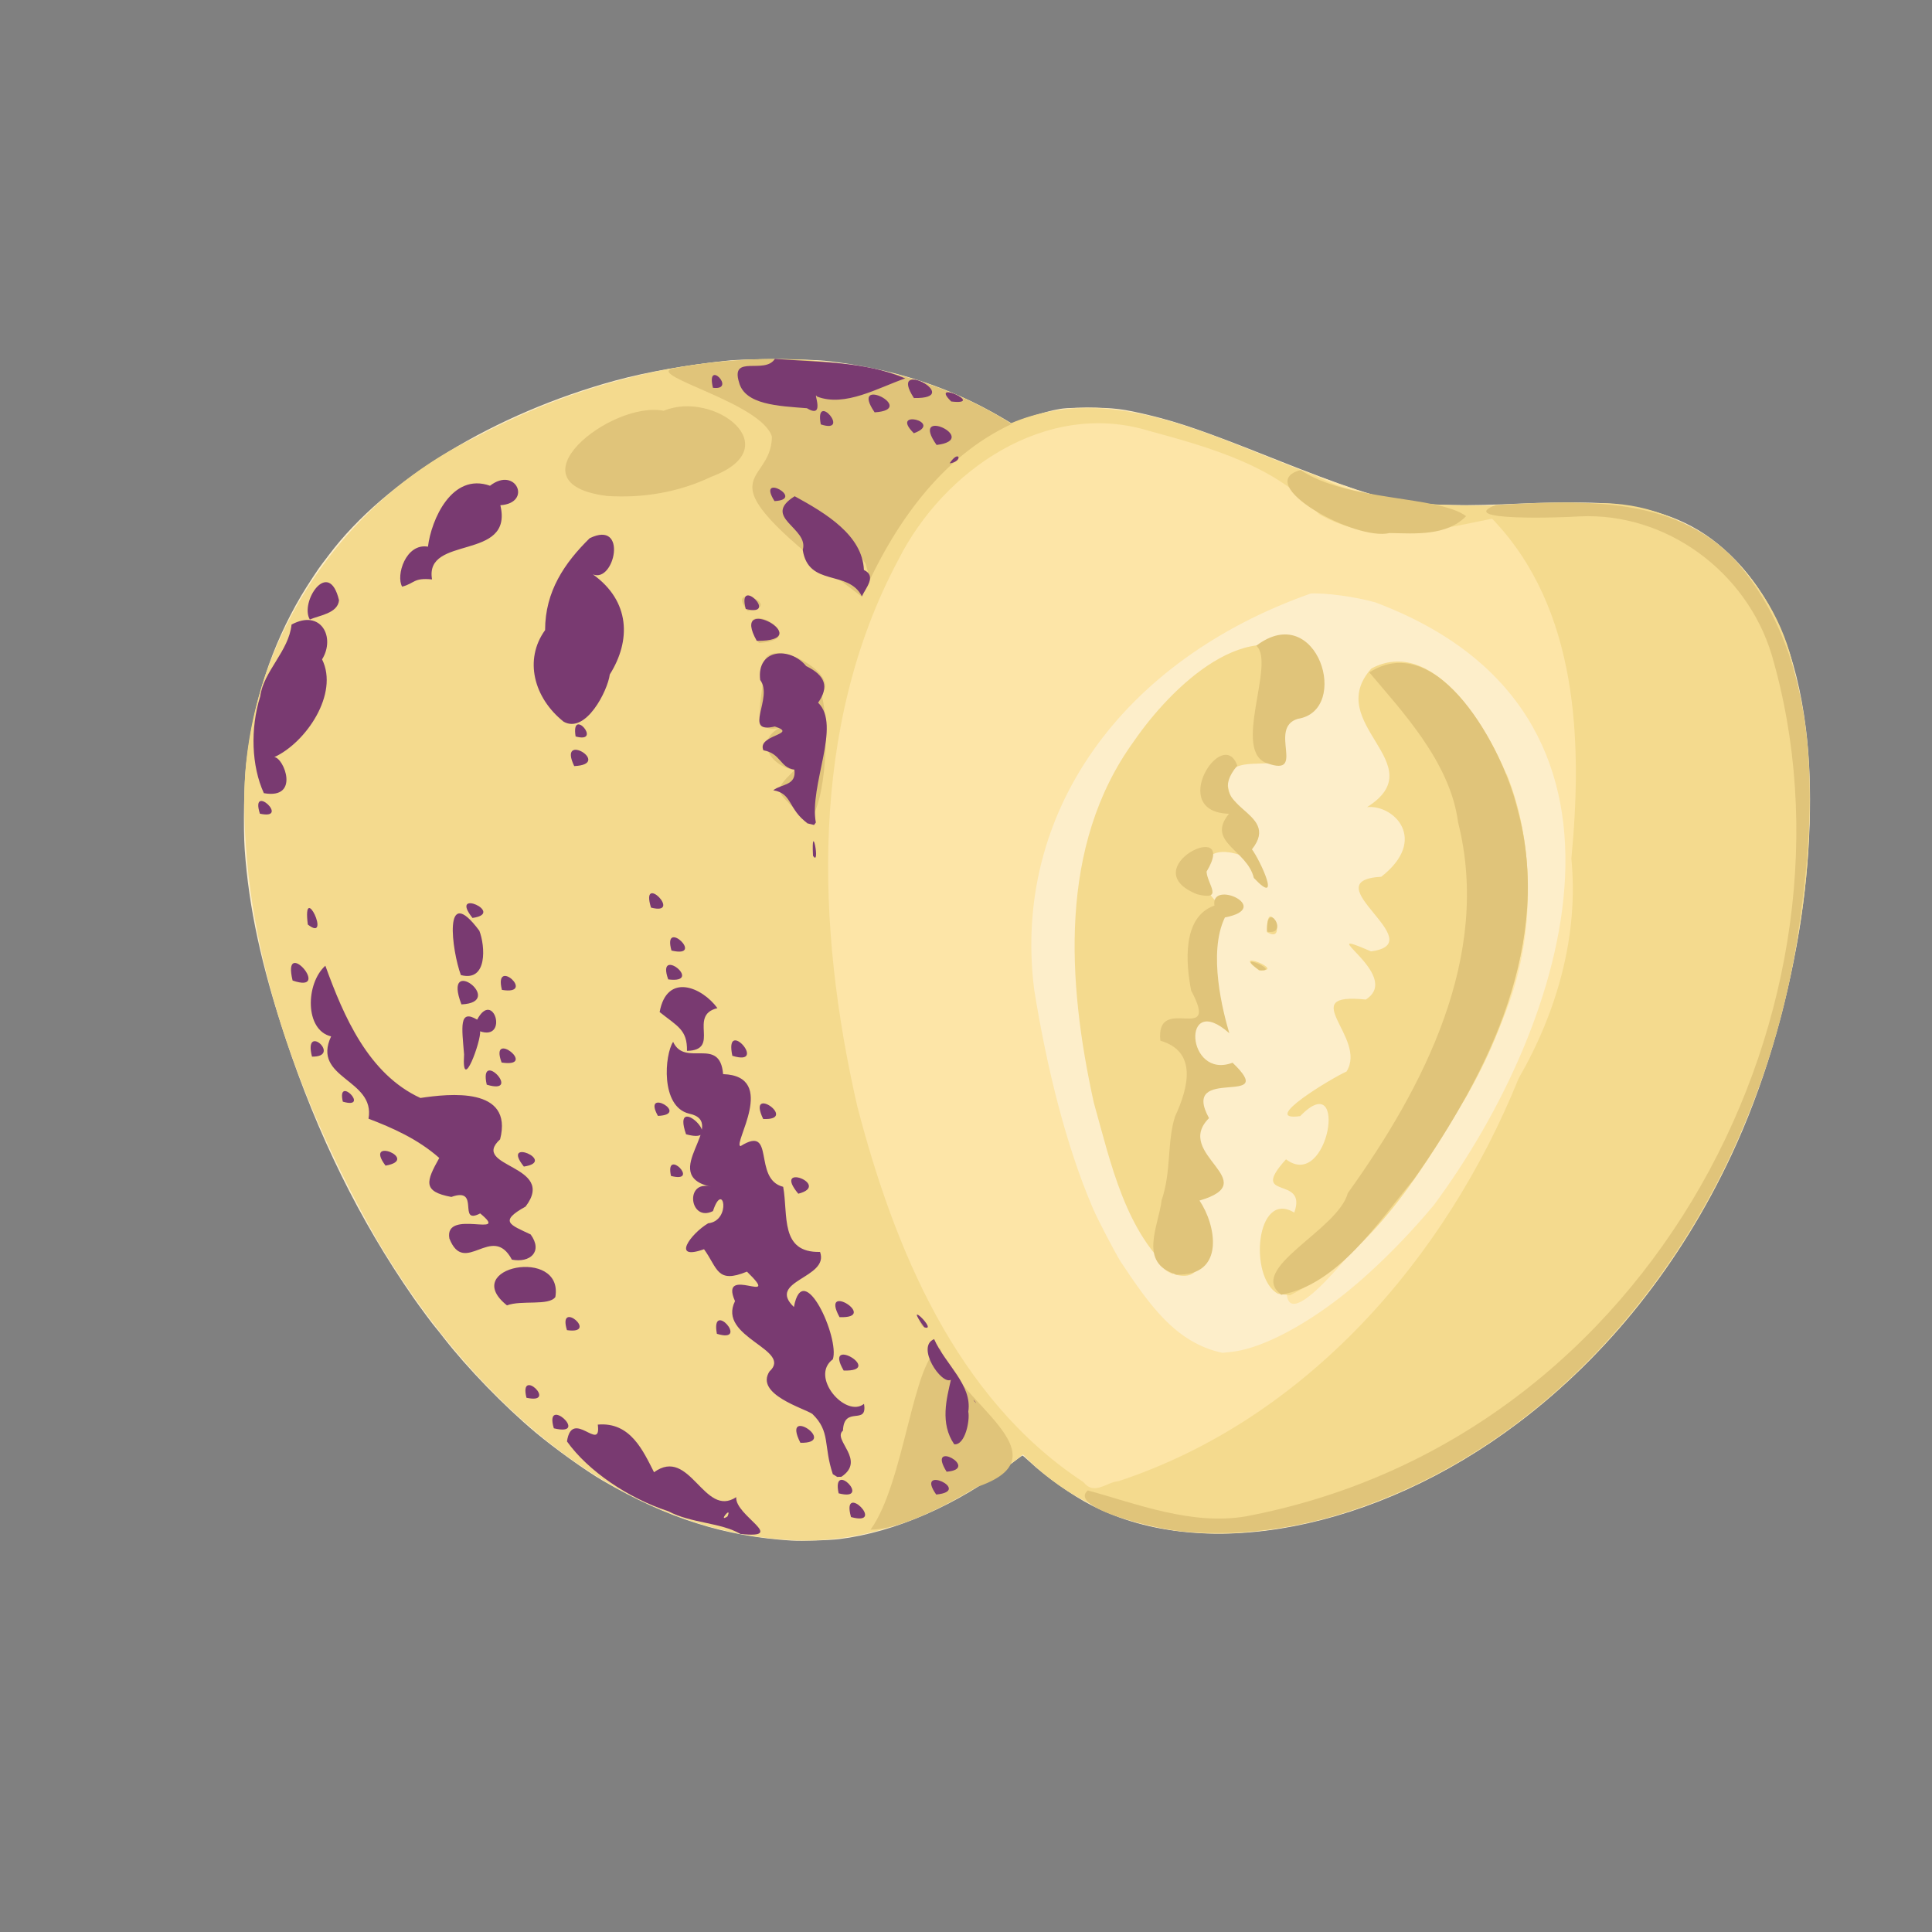 <?xml version="1.0" encoding="UTF-8" standalone="no"?>
<!-- Created with Inkscape (http://www.inkscape.org/) -->

<svg
   width="64"
   height="64"
   viewBox="0 0 16.933 16.933"
   version="1.1"
   id="svg5"
   inkscape:version="1.2 (dc2aedaf03, 2022-05-15)"
   sodipodi:docname="pepino.svg"
   xmlns:inkscape="http://www.inkscape.org/namespaces/inkscape"
   xmlns:sodipodi="http://sodipodi.sourceforge.net/DTD/sodipodi-0.dtd"
   xmlns="http://www.w3.org/2000/svg"
   xmlns:svg="http://www.w3.org/2000/svg">
  <rect x="0" y="0" width="16.933" height="16.933" fill="#808080" stroke="none"/>
  <sodipodi:namedview
     id="namedview7"
     pagecolor="#ffffff"
     bordercolor="#666666"
     borderopacity="1.0"
     inkscape:pageshadow="2"
     inkscape:pageopacity="0.0"
     inkscape:pagecheckerboard="0"
     inkscape:document-units="mm"
     showgrid="false"
     units="px"
     inkscape:zoom="8.3856039"
     inkscape:cx="31.661405"
     inkscape:cy="30.290007"
     inkscape:window-width="1920"
     inkscape:window-height="1017"
     inkscape:window-x="1912"
     inkscape:window-y="-8"
     inkscape:window-maximized="1"
     inkscape:current-layer="g1376"
     inkscape:showpageshadow="2"
     inkscape:deskcolor="#d1d1d1" />
  <defs
     id="defs2" />
  <g
     inkscape:label="Calque 1"
     inkscape:groupmode="layer"
     id="layer1">
    <g
       id="g4128"
       transform="translate(-0.631,0.126)">
      <g
         id="g5578"
         transform="translate(0.089,0.089)">
        <g
           id="g7501"
           transform="translate(-0.063,0.947)">
          <g
             id="g9467"
             transform="translate(-0.089,-0.803)">
            <g
               id="g10302"
               transform="translate(0.312,-0.045)">
              <g
                 id="g11479"
                 transform="translate(-0.126,0.063)">
                <g
                   id="g11873"
                   transform="translate(-0.236,0.665)">
                  <g
                     id="g12382"
                     transform="translate(-121.985,-82.268)">
                    <g
                       id="g13305"
                       transform="matrix(0.133,0,0,0.133,114.639,78.216)">
                      <g
                         id="g1193"
                         transform="translate(0.336,3.532)">
                        <g
                           id="g1229"
                           transform="translate(4.519,-3.805)">
                          <g
                             id="g1376"
                             transform="translate(4.519,-3.092)">
                            <path
                               style="fill:#fdeeca;stroke-width:0.068"
                               d="m 103.659,127.522 c -4.437,-0.273 -8.21,-1.467 -12.478,-3.95 -1.138,-0.662 -3.153,-2.105 -4.42,-3.165 -2.091,-1.75 -4.527,-4.263 -6.098,-6.291 -0.253,-0.327 -0.479,-0.61 -0.501,-0.629 -0.077,-0.065 -1.065,-1.397 -1.488,-2.006 -3.539,-5.096 -6.28,-10.661 -8.408,-17.068 -1.597,-4.809 -2.422,-8.628 -2.688,-12.444 -0.1,-1.43 -0.046,-4.405 0.103,-5.678 0.48,-4.104 1.67,-7.729 3.621,-11.037 0.376,-0.637 1.168,-1.844 1.389,-2.115 0.033,-0.041 0.233,-0.303 0.444,-0.584 3.721,-4.939 10.911,-9.311 18.893,-11.489 2.02,-0.551 4.797,-1.041 7.413,-1.307 1.34,-0.136 5.299,-0.116 6.596,0.034 4.278,0.495 8.027,1.718 11.455,3.738 l 0.642,0.378 0.242,-0.106 c 0.497,-0.217 1.83,-0.629 2.52,-0.779 0.621,-0.135 0.912,-0.155 2.244,-0.158 1.725,-0.003 2.29,0.067 4.114,0.507 1.922,0.464 3.759,1.104 7.854,2.736 5.095,2.031 7.145,2.704 9.044,2.971 1.709,0.239 3.863,0.268 7.548,0.1 2.726,-0.124 5.271,-0.094 6.528,0.076 3.264,0.443 5.568,1.551 7.582,3.646 2.552,2.655 4.03,6.184 4.65,11.109 0.479,3.802 0.318,8.666 -0.441,13.294 -0.873,5.326 -2.399,10.388 -4.459,14.79 -3.361,7.181 -8.18,13.234 -14.083,17.687 -9.356,7.057 -20.626,9.236 -28.072,5.427 -1.296,-0.663 -3.026,-1.882 -4.115,-2.901 -0.23,-0.215 -0.436,-0.391 -0.458,-0.391 -0.022,0 -0.354,0.241 -0.739,0.535 -3.568,2.728 -7.645,4.514 -11.342,4.97 -0.641,0.079 -2.461,0.137 -3.094,0.098 z"
                               id="path1388" />
                            <path
                               style="fill:#fde5a7;stroke-width:0.068"
                               d="m 118.344,53.852 c 3.148,-1.305 5.947,-1.332 10.218,-0.098 1.338,0.387 2.967,0.974 5.721,2.062 6.941,2.742 8.34,3.168 11.177,3.407 0.99,0.083 4.312,0.107 5.323,0.038 2.671,-0.182 6.173,-0.151 7.713,0.068 4.058,0.578 7.083,2.566 9.202,6.048 2.972,4.883 3.781,12.831 2.254,22.134 -1.393,8.484 -4.429,16.04 -9.049,22.519 -6.66,9.34 -16.365,15.582 -26.168,16.831 -1.346,0.171 -4.608,0.172 -5.814,0.002 -1.95,-0.276 -3.655,-0.78 -5.202,-1.539 -15.185,-11.016 -41.382,-44.178 -5.376,-71.471 z m 14.246,61.233 c 1.724,-0.179 4.206,-1.379 6.735,-3.257 2.11,-1.566 4.556,-3.94 6.629,-6.433 8.871,-11.99 15.448,-32.456 -3.875,-39.704 -1.309,-0.369 -3.276,-0.638 -4.254,-0.581 -12.425,4.379 -19.694,14.453 -18.22,26.107 0.803,4.986 2.056,10.199 3.888,14.45 0.343,0.777 1.333,2.679 1.8,3.457 1.848,2.764 3.596,5.368 6.721,6.022 0.112,-0.013 0.371,-0.04 0.575,-0.061 z m 18.15,-38.108 c 1.787,4.48 1.875,10.177 0.232,14.92 -0.587,1.693 -1.848,4.463 -2.967,6.513 -27.649,39.778 2.026,-20.914 2.735,-21.433 z m -21.983,33.003 c -0.434,-0.159 -0.676,-0.392 -1.178,-1.131 -0.082,0.004 1.004,0.438 1.178,1.131 z"
                               id="path1386"
                               sodipodi:nodetypes="csssssssssccccsccccccccccscccccc" />
                            <path
                               style="fill:#f4da8e;stroke-width:0.068"
                               d="M 103.217,127.463 C 91.319,126.643 82.008,117.397 76.255,107.623 71.33,98.889 67.586,89.076 67.552,78.939 67.467,68.827 73.668,59.228 82.731,54.839 93.411,49.122 107.368,47.204 118.074,53.888 c 6.752,-2.853 13.597,1.095 19.877,3.371 5.825,2.933 12.378,1.839 18.617,1.906 6.421,-0.241 11.857,4.883 13.11,10.982 2.407,10.297 0.305,21.238 -3.665,30.873 -5.615,12.984 -17.425,24.261 -31.904,25.898 -5.525,0.651 -11.341,-0.998 -15.244,-5.076 -4.425,3.522 -9.874,6.058 -15.647,5.621 z m 21.919,-3.852 c 12.387,-4.078 21.604,-14.7 26.392,-26.548 2.523,-4.37 3.968,-9.412 3.476,-14.48 0.736,-7.711 0.468,-16.486 -5.222,-22.407 -3.729,0.758 -7.779,1.789 -11.402,-0.298 -2.842,-3.175 -7.104,-4.37 -11.248,-5.5 -6.776,-2.046 -13.5,2.606 -16.477,8.503 -5.868,10.978 -5.424,24.191 -2.708,36.02 2.432,9.355 6.519,19.262 14.901,24.762 0.709,0.913 1.533,-0.003 2.287,-0.052 z m 10.529,-12.357 c -1.945,-1.075 -1.449,-6.883 1.077,-5.349 0.905,-2.52 -3.076,-0.72 -0.542,-3.512 2.815,2.14 4.154,-6.174 0.932,-2.846 -2.766,0.388 2.138,-2.537 3.055,-2.938 1.405,-2.236 -3.453,-5.237 1.269,-4.744 2.54,-1.608 -3.788,-4.968 0.346,-3.174 4.105,-0.548 -3.96,-4.655 0.675,-4.918 3.119,-2.441 0.849,-4.761 -0.933,-4.59 4.46,-2.826 -2.968,-5.488 0.282,-9.134 3.991,-2.133 7.565,3.699 8.926,7.053 2.905,7.218 0.863,15.321 -3.027,21.75 -2.828,4.813 -6.151,9.939 -11.254,12.5 l -0.806,-0.099 z m -6.748,-1.257 c -3.29,-2.674 -4.267,-7.376 -5.385,-11.342 -1.735,-7.89 -2.358,-16.912 2.638,-23.804 2.457,-3.576 7.666,-8.667 11.678,-5.218 1.086,3.455 -2.525,2.059 -1.746,5.672 0.534,2.213 -4.901,-0.563 -3.53,3.238 1.551,1.53 0.762,1.439 1.414,3.624 0.523,1.154 0.143,0.853 -0.401,0.322 -4.166,-1.682 -2.924,3.218 -1.341,3.133 -2.459,1.532 -2.14,5.051 -0.255,7.523 -0.699,-0.357 -3.374,-0.645 -1.684,2.377 0.822,1.583 4.494,1 2.504,2.044 -3.171,-1.239 -4.143,5.275 -1.456,5.79 -0.029,1.667 -3.257,1.938 -0.676,3.641 -0.084,1.499 0.22,3.486 -1.76,2.999 z m 5.489,-20.064 c -2.015,-1.489 1.983,0.118 0,0 z m 0.544,-2.506 c -0.078,-2.718 1.5,0.869 0,0 z"
                               id="path1384"
                               sodipodi:nodetypes="ccccccccccccccccccccccccccccccccccccccccccccccccccccccccc" />
                            <path
                               style="fill:#e0c47a;stroke-width:0.068"
                               d="m 108.82,126.798 c 2.244,-3.079 2.803,-11.326 4.589,-11.952 0.968,3.48 8.525,7.07 2.403,9.146 -2.079,1.251 -5.013,2.789 -6.992,2.806 z m 20.884,0.144 c -1.988,-0.111 -7.928,-1.581 -6.564,-2.729 3.234,0.884 6.798,2.305 10.379,1.716 27.165,-5.129 41.341,-34.096 34.679,-56.806 -1.653,-5.445 -6.932,-9.373 -12.661,-9.097 -1.245,0.087 -8.245,0.313 -5.516,-0.751 5.596,-0.31 12.275,-0.701 16.212,4.139 5.531,6.893 4.869,16.475 3.616,24.698 -2.637,16.364 -13.444,32.283 -29.657,37.533 -3.377,1.083 -6.946,1.567 -10.487,1.296 z m -17.52,-13.59 c -0.816,-1.742 1.195,0.786 0,0 z m 23.708,-2.033 c -2.319,-1.729 3.729,-4.247 4.377,-6.695 5.012,-6.981 9.492,-15.628 7.268,-24.447 -0.514,-3.963 -3.734,-7.352 -5.848,-9.87 4.557,-2.904 8.808,5.045 9.737,8.929 2.459,8.766 -1.874,17.487 -6.819,24.495 -2.374,2.833 -4.932,6.879 -8.716,7.587 z m -6.924,-1.329 c -2.532,-0.773 -1.172,-3.163 -0.963,-4.913 0.642,-1.845 0.349,-3.866 0.882,-5.504 0.897,-1.943 1.472,-4.286 -0.969,-4.997 -0.328,-3.176 3.994,0.372 2.031,-3.298 -0.347,-1.767 -0.615,-4.863 1.533,-5.603 -0.282,-1.767 3.935,0.154 0.69,0.78 -1.143,2.356 -0.112,6.267 0.291,7.63 -3.179,-2.838 -2.863,3.105 0.215,1.943 3.171,3.035 -3.517,0.081 -1.552,3.652 -2.394,2.382 3.698,4.165 -0.631,5.433 1.071,1.545 1.768,4.99 -1.527,4.877 z m 5.485,-20.053 c -1.866,-1.31 1.54,0.11 0,0 z m 0.499,-2.546 c -0.082,-2.261 1.552,0.287 0,0 z m -4.603,-2.461 c -4.299,-1.714 2.824,-5.158 0.614,-1.492 0.054,0.839 1.163,1.93 -0.614,1.492 z m 3.731,-1.077 c -0.451,-1.876 -3.169,-2.343 -1.641,-4.231 -4.092,-0.115 -0.398,-5.852 0.551,-3.17 -2.391,2.823 3.016,2.938 0.965,5.514 0.538,0.717 2.001,3.87 0.125,1.887 z m -29.434,-3.563 c -1.749,-2.265 -2.606,-1.848 -0.837,-3.535 -1.741,-0.369 -2.551,-2.014 -0.953,-2.8 -2.124,0.528 -1.079,-2.17 -1.044,-3.911 -0.338,-2.505 5.279,0.269 3.755,1.689 0.549,1.509 0.417,7.351 -0.922,8.557 z m 30.338,-3.985 c -2.401,-0.754 0.565,-6.64 -0.745,-7.756 4.036,-3.061 6.268,4.275 2.74,4.816 -1.997,0.601 0.577,3.844 -1.996,2.939 z m -33.516,-7.936 c -2.202,-3.56 3.94,-0.268 0,0 z m -0.734,-2.103 c -1.619,-1.949 2.556,-0.357 0,0 z m 7.522,-0.942 c -11.314,-8.498 -5.958,-7.026 -5.936,-10.554 -0.655,-2.201 -8.158,-3.995 -6.589,-4.477 7.577,-1.42 15.788,-0.54 22.39,3.643 -4.742,2.212 -7.811,6.751 -9.865,11.388 z m 0.246,-2.158 c -1.578,-2.666 0.909,3.065 0,0 z m 34.535,-2.046 c -2.285,0.569 -9.14,-3.276 -5.87,-4.151 3.02,2.077 9.107,1.683 10.9,3.043 -1.278,1.309 -3.355,1.15 -5.03,1.108 z M 91.468,58.681 c -6.597,-0.82 0.243,-6.304 3.719,-5.614 3.334,-1.386 8.298,2.424 3.14,4.347 -2.12,1.017 -4.519,1.422 -6.859,1.266 z"
                               id="path1380"
                               sodipodi:nodetypes="ccccccccccccccccccccccccccccccccccccccccccccccccccccccccccccccccccccccccccccc" />
                            <path
                               style="fill:#793a71;stroke-width:0.068"
                               d="m 100.251,127.082 c -1.315,-0.765 -3.245,-0.695 -4.753,-1.496 -2.629,-0.854 -5.296,-2.652 -6.682,-4.602 0.331,-2.236 2.28,0.807 2.031,-1.108 2.157,-0.194 2.995,1.749 3.706,3.14 2.379,-1.735 3.287,3.056 5.416,1.64 -0.097,1.224 3.425,2.756 0.281,2.425 z m -0.857,-1.157 c 0.329,-0.767 -0.676,0.451 0,0 z m 8.139,0.043 c -0.677,-2.427 2.393,0.65 0,0 z m -0.816,-1.564 c -0.483,-2.261 2.253,0.58 0,0 z m 6.431,0.08 c -1.441,-2.036 2.454,-0.24 0,0 z m -6.813,-1.341 c -0.636,-1.894 -0.134,-2.798 -1.352,-3.973 -0.532,-0.366 -3.793,-1.293 -2.824,-2.796 1.586,-1.445 -3.467,-2.235 -2.27,-4.635 -1.104,-2.478 3.205,0.413 0.787,-1.944 -1.995,0.82 -1.92,-0.22 -2.829,-1.477 -2.193,0.787 -0.88,-1.025 0.271,-1.707 1.565,-0.173 0.996,-2.879 0.318,-0.805 -1.547,0.772 -1.888,-2.111 -0.118,-1.601 -3.602,-0.783 1.257,-4.261 -1.467,-4.825 -1.884,-0.467 -1.602,-3.878 -1.041,-4.728 0.781,1.706 3.086,-0.396 3.294,2.128 3.661,0.125 0.586,4.672 1.153,4.743 2.337,-1.463 0.766,2.174 2.806,2.683 0.342,1.852 -0.236,4.355 2.429,4.291 0.637,1.736 -3.551,1.878 -1.722,3.63 0.606,-3.299 3.035,2.067 2.565,3.446 -1.549,1.152 0.853,3.891 2.054,2.937 0.252,1.473 -1.326,0.062 -1.386,1.763 -0.726,0.597 1.556,1.929 -0.103,3.041 l -0.275,0.009 -0.291,-0.18 z m 7.498,-0.163 c -1.374,-2.204 2.283,-0.186 0,0 z m 0.503,-1.806 c -0.954,-1.379 -0.497,-3.028 -0.22,-4.251 -0.627,0.353 -2.321,-2.189 -1.105,-2.679 0.736,1.663 2.523,3.016 2.251,4.781 0.116,0.554 -0.197,2.216 -0.926,2.15 z m -10.139,-0.1 c -1.285,-2.525 2.561,0.057 0,0 z m -16.248,-0.954 c -0.673,-2.275 2.457,0.59 0,0 z m 27.705,-1.788 c -0.206,-0.316 0.375,0.412 0,0 z m -29.507,-0.225 c -0.525,-2.086 2.128,0.464 0,0 z m 20.902,-1.795 c -1.398,-2.401 2.765,0.086 0,0 z m -8.355,-2.42 c -0.427,-2.31 2.213,0.679 0,0 z m -9.879,-0.241 c -0.643,-2.087 2.164,0.308 0,0 z m 23.541,-0.194 c -1.47,-2.033 0.974,0.341 0,0 z m -5.579,-0.663 c -1.331,-2.431 2.669,0.107 0,0 z m -21.916,-0.775 c -3.176,-2.535 3.745,-3.886 3.189,-0.552 -0.422,0.601 -2.242,0.187 -3.189,0.552 z m 0.324,-3.016 c -1.31,-2.452 -3.119,1.152 -4.119,-1.394 -0.36,-2.011 4.091,0.043 2.03,-1.65 -1.534,0.8 0.058,-1.789 -1.9,-1.086 -1.923,-0.354 -1.655,-1.031 -0.796,-2.569 -1.408,-1.246 -3.101,-1.992 -4.663,-2.587 0.468,-2.624 -3.767,-2.633 -2.465,-5.424 -1.747,-0.411 -1.685,-3.486 -0.379,-4.657 1.207,3.337 2.844,7.143 6.264,8.715 1.879,-0.28 6.141,-0.763 5.252,2.725 -2.027,1.861 3.788,1.662 1.677,4.433 -1.786,0.99 -1.013,1.195 0.336,1.836 0.827,1.137 -0.043,1.889 -1.238,1.66 z m 18.874,-4.342 c -1.768,-2.123 2.241,-0.576 0,0 z m -8.388,-1.171 c -0.431,-1.935 1.98,0.51 0,0 z m -9.696,-0.618 c -1.57,-1.965 2.244,-0.341 0,0 z m -9.116,-0.062 c -1.486,-1.978 2.323,-0.404 0,0 z m 19.803,-2.066 c -1.025,-2.973 2.849,0.775 0,0 z m 5.083,-1.008 c -1.129,-2.365 2.387,0.112 0,0 z m -6.936,-0.204 c -1.078,-1.929 2.165,-0.086 0,0 z M 74.045,98.594 c -0.426,-1.812 1.847,0.541 0,0 z m 9.483,-1.119 c -0.547,-2.435 2.412,0.73 0,0 z m -1.493,-1.992 c -0.146,-1.798 -0.35,-3.019 0.861,-2.293 1.084,-2.031 2.083,1.407 0.193,0.769 0.093,0.571 -1.229,4.245 -1.054,1.524 z m 2.474,0.534 c -0.84,-2.259 2.46,0.367 0,0 z M 72.013,95.627 c -0.59,-2.306 2.01,0.03 0,0 z m 27.7,-0.056 c -0.555,-2.624 2.427,0.757 0,0 z m -2.989,-0.323 c 0.027,-1.391 -0.625,-1.619 -1.802,-2.558 0.479,-2.62 2.795,-1.649 3.808,-0.258 -1.974,0.473 0.257,2.767 -2.006,2.816 z m -14.863,-3.063 c -1.31,-3.414 3.014,-0.138 0,0 z m 2.668,-0.956 c -0.565,-2.246 2.315,0.379 0,0 z M 70.735,90.612 c -0.735,-3.021 2.688,0.927 0,0 z m 24.753,-0.074 c -0.83,-2.297 2.424,0.303 0,0 z M 81.824,90.252 c -0.588,-1.578 -1.211,-6.19 1.218,-2.919 0.386,0.992 0.555,3.389 -1.218,2.919 z m 13.877,-1.616 c -0.617,-2.214 2.292,0.535 0,0 z M 71.738,86.923 c -0.383,-2.986 1.604,1.259 0,0 z M 82.59,86.488 c -1.597,-2.014 2.223,-0.314 0,0 z m 11.763,-0.683 c -0.733,-2.384 2.143,0.559 0,0 z m 10.676,-3.414 c -0.126,-2.505 0.513,0.79 0,0 z m -0.344,-2.129 c -1.318,-0.943 -1.001,-1.982 -2.276,-2.188 0.55,-0.432 1.538,-0.294 1.393,-1.361 -0.958,-0.127 -0.876,-1.065 -2.043,-1.273 -0.453,-1.024 2.364,-1.05 0.754,-1.569 -2.166,0.515 -0.073,-1.875 -0.964,-3.064 -0.254,-2.063 1.968,-2.22 3.03,-0.916 1.266,0.616 1.522,1.372 0.786,2.413 1.553,1.485 -0.605,5.434 -0.149,7.895 l -0.118,0.162 -0.412,-0.1 z M 68.58,79.617 c -0.668,-2.09 2.052,0.445 0,0 z m 0.261,-1.352 c -0.815,-1.778 -0.907,-4.249 -0.239,-6.38 0.208,-1.641 1.89,-2.987 2.063,-4.73 1.94,-1.048 2.912,0.842 2.012,2.293 1.127,2.269 -1.064,5.487 -3.148,6.442 0.628,0.024 1.724,2.801 -0.688,2.375 z m 20.452,-1.784 c -1.133,-2.358 2.57,-0.119 0,0 z m 0.092,-1.953 c -0.328,-2.02 1.818,0.501 0,0 z m -0.787,-0.971 c -1.969,-1.567 -2.63,-4.09 -1.224,-6.037 8.69e-4,-2.56 1.287,-4.432 2.938,-6.056 2.537,-1.24 1.639,2.978 0.212,2.382 2.465,1.766 2.52,4.362 1.112,6.598 -0.131,1.058 -1.577,3.932 -3.039,3.112 z m 12.725,-5.328 c -1.849,-3.283 4.141,0.023 0,0 z M 71.871,66.822 c -0.685,-1.137 1.249,-4.105 1.923,-1.268 -0.087,0.876 -1.334,0.999 -1.923,1.268 z m 28.725,-0.695 c -0.604,-2.266 2.248,0.557 0,0 z m 7.653,-0.836 c -0.895,-1.771 -3.519,-0.594 -3.897,-3.057 0.435,-1.453 -2.761,-2.136 -0.531,-3.537 2.067,1.13 4.465,2.574 4.563,4.861 0.873,0.394 0.091,1.227 -0.135,1.733 z M 77.955,64.657 c -0.43,-0.725 0.236,-2.885 1.7,-2.636 0.214,-1.764 1.572,-4.907 4.089,-4.015 1.711,-1.326 2.806,1.145 0.681,1.284 0.89,3.714 -5.018,1.931 -4.501,4.889 -1.236,-0.12 -1.108,0.245 -1.969,0.478 z m 24.536,-5.639 c -1.226,-1.939 2.096,-0.104 0,0 z m 11.539,-2.485 c 0.632,-0.977 0.928,-0.12 0,0 z m -0.858,-1.214 c -1.864,-2.643 2.979,-0.372 0,0 z m -1.498,-0.773 c -1.658,-1.636 2.033,-0.731 0,0 z m -6.132,-0.582 c -0.432,-2.275 2.048,0.672 0,0 z m 3.548,-0.794 c -1.735,-2.538 2.918,-0.185 0,0 z m -4.462,-0.272 c -1.897,-0.147 -4.085,-0.231 -4.471,-1.699 -0.585,-1.881 1.697,-0.496 2.36,-1.554 2.859,0.23 5.898,0.144 8.59,1.288 -1.742,0.592 -3.963,1.917 -5.814,1.195 -0.318,-0.464 0.607,1.54 -0.664,0.77 z m 9.51,-0.444 c -1.519,-1.492 2.332,0.269 -4e-4,-10e-7 z m -2.46,-0.228 c -1.802,-2.773 3.44,0.064 0,0 z M 98.436,51.552 c -0.49,-1.991 1.604,0.196 0,0 z"
                               id="path1378"
                               sodipodi:nodetypes="cccccccccccccccccccccccccccccccccccccccccccccccccccccccccccccccccccccccccccccccccccccccccccccccccccccccccccccccccccccccccccccccccccccccccccccccccccccccccccccccccccccccccccccccccccccccccccccccccccccccccccccc" />
                          </g>
                        </g>
                      </g>
                    </g>
                  </g>
                </g>
              </g>
            </g>
          </g>
        </g>
      </g>
    </g>
  </g>
</svg>
